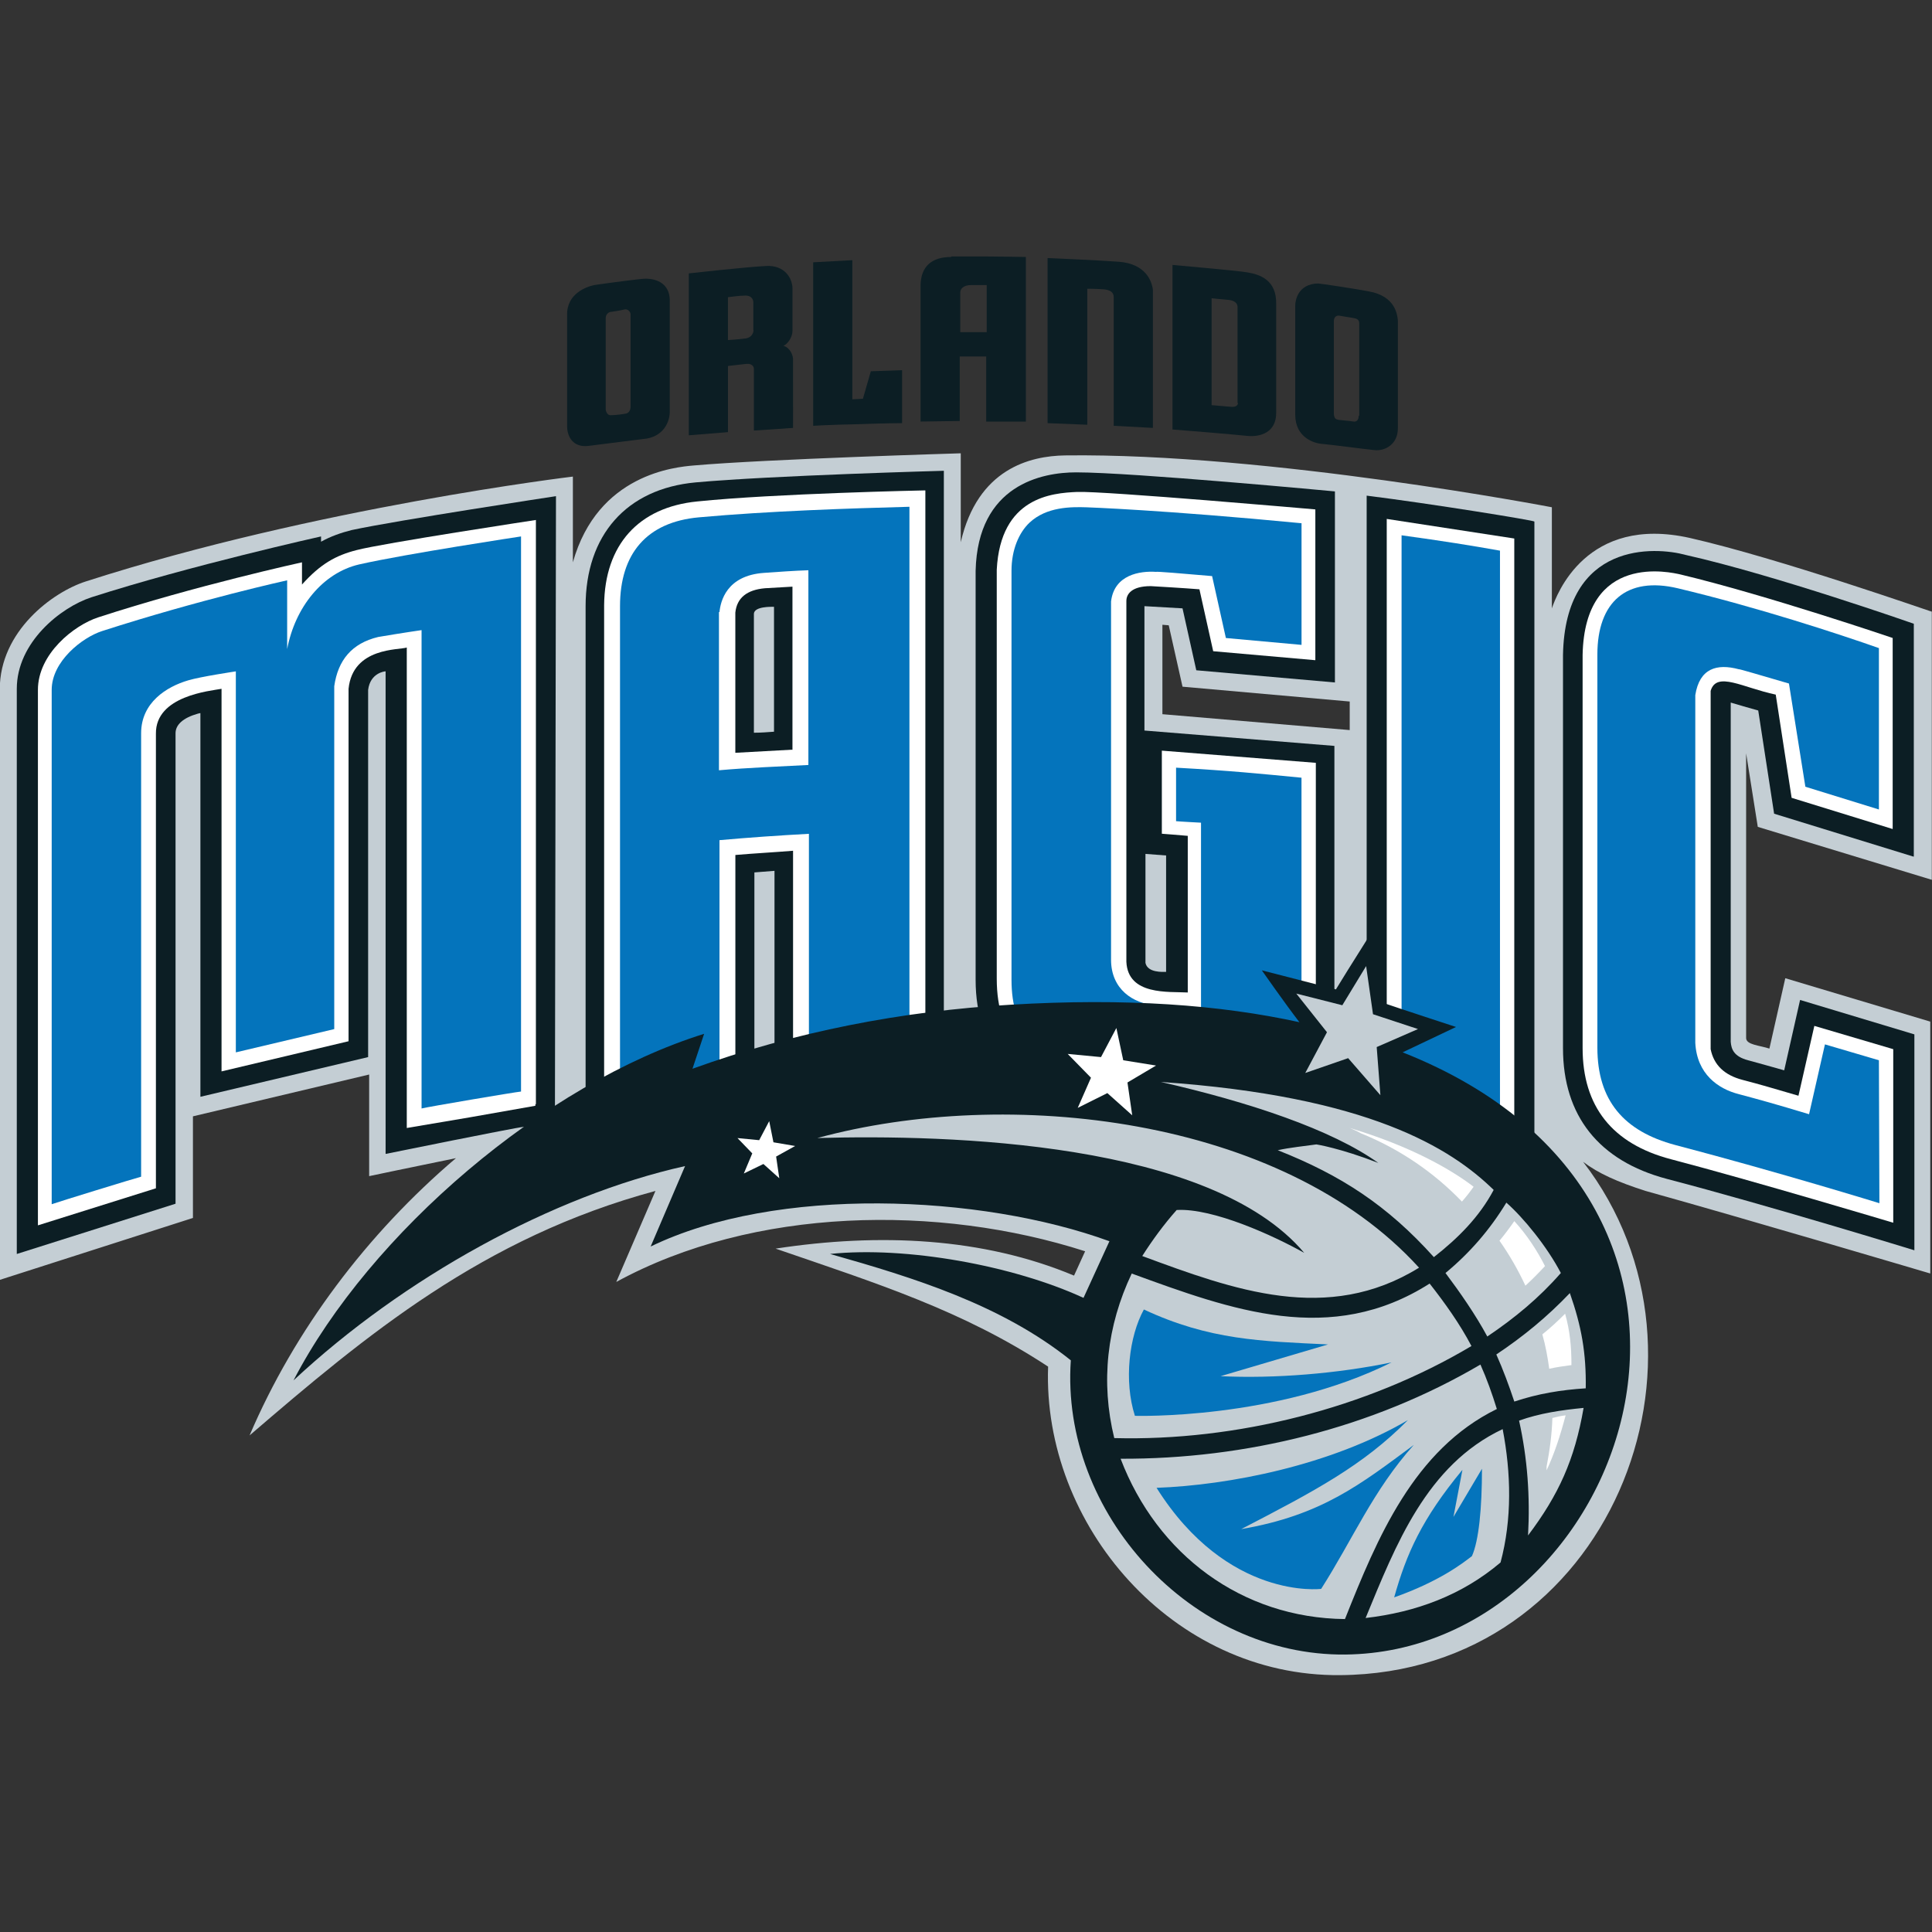 <?xml version="1.0" encoding="utf-8"?>
<!-- Generator: Adobe Illustrator 26.5.0, SVG Export Plug-In . SVG Version: 6.00 Build 0)  -->
<svg version="1.1" id="Layer_1" xmlns="http://www.w3.org/2000/svg" xmlns:xlink="http://www.w3.org/1999/xlink" x="0px" y="0px"
	 viewBox="0 0 512 512" style="enable-background:new 0 0 512 512;" xml:space="preserve">
<rect x="0" y="0" width="512" height="512" fill="#333333" stroke="none"/>
<style type="text/css">
	.st0{fill:#C4CED4;}
	.st1{fill:#0C1E24;}
	.st2{fill:#FFFFFF;}
	.st3{fill:#0474BC;}
</style>
<g id="XMLID_1_">
	<path id="XMLID_5_" class="st0" d="M308.05,165.57l1.68,0.14l3.65,16.27l44.31,3.93v7.57l-49.64-4.21L308.05,165.57L308.05,165.57z
		 M511.95,233.16v-71.1h-0.14c-0.56-0.14-40.53-14.16-63.95-19.49c-27.49-6.17-35.34,15.01-36.6,18.65v-26.79
		c0,0-75.17-14.44-129.02-13.74c-9.26,0.14-23.14,3.51-27.63,23v-23.56c0,0-51.61,1.54-70.82,3.23
		c-4.77,0.42-25.38,2.24-31.97,25.66V126.3c0,0-68.01,8.13-129.02,27.77c-8.83,2.8-22.86,13.18-22.86,28.61v156.5l51.19-16.41
		v-26.93l46.7-11.08v26.93c0,0,11.92-2.52,23-4.77c-23.56,20.05-42.77,45.58-54.69,73.48c30.99-26.64,61.84-52.45,107.56-64.79
		l-10.38,24.12c36.46-19.91,85.4-20.61,124.25-8.13l-2.94,6.45c-24.12-10.1-51.61-11.36-79.09-7.15
		c26.93,9.26,49.64,16.41,72.22,31.27c-1.54,41.93,32.96,82.18,77.41,81.76c71.38-0.56,104.34-84.28,64.37-136.03
		c4.07,3.09,9.12,5.33,16.55,7.71c25.24,7.01,75.45,21.88,75.45,21.88v-66.75l-38.42-11.5l-4.21,18.65
		c-2.52-0.84-6.17-0.98-6.17-2.8c0-0.98,0-50.34,0-75.45l3.09,19.49L511.95,233.16L511.95,233.16z"/>
	<path id="XMLID_6_" class="st1" d="M465.95,188.29l4.21,27.35l36.88,11.36l0,0h0.14v-61.7c0,0-36.74-12.9-60.44-18.23
		c-8.13-2.24-31.97-3.65-32.53,26.5v104.2c0,17.95,9.54,29.87,27.49,34.64c27.35,7.15,65.63,18.93,65.63,18.93v-57.22l-30.29-9.12
		l-4.21,18.65c-3.37-0.98-6.03-1.68-9.54-2.66c-3.79-0.98-4.49-2.94-4.63-4.91v-89.89C459.08,186.32,464.83,188.01,465.95,188.29"/>
	<path id="XMLID_7_" class="st1" d="M362.18,131.35v166.04l8.27,0.7c2.52,0.28,22.44,3.65,24.82,4.07l11.36,2.8V138.22
		C406.77,137.94,379.01,133.45,362.18,131.35"/>
	<path id="XMLID_10_" class="st1" d="M309.03,226.71v30.85c-0.84,0-4.91,0.28-5.47-2.38v-28.89L309.03,226.71z M313.38,161.22
		l3.65,16.41l36.74,3.23v-50.63c0,0-53.57-5.05-68.58-5.05c-8.98,0-26.08,3.23-26.64,26.08v108.4c0,18.79,10.8,30.01,29.73,30.71
		c0,0,39.27,1.96,54.41,4.21l10.94,2.1v-99.01l0,0l-50.34-4.07v-32.96L313.38,161.22z"/>
	<path id="XMLID_13_" class="st1" d="M199.79,194.18v-31.55c0.14-1.96,4.63-1.82,5.33-1.82v33.1
		C203.43,194.04,201.61,194.18,199.79,194.18 M184.36,127.84c-18.37,1.68-29.17,14.02-29.17,32.82v136.17l10.8-1.96
		c2.38-0.28,22.58-2.38,25.1-2.52l8.83-0.28V231.2c1.68-0.14,3.51-0.28,5.33-0.42v61.14l10.1-1.12c2.24-0.14,21.88-0.98,25.24-0.98
		l9.54,0.56V124.76C250.13,124.76,204.27,126.02,184.36,127.84"/>
	<path id="XMLID_14_" class="st1" d="M147.34,131.49c0,0-41.65,6.31-54.13,8.98c-2.8,0.7-5.61,1.68-8.13,3.09v-1.4
		c0,0-34.64,7.71-60.86,16.13c-8.13,2.66-19.77,11.92-19.77,24.26v149.77l42.07-13.32V194.32c0-2.24,1.96-4.07,5.89-5.19
		c0.14,0,0.42-0.14,0.7-0.14v101.67l44.45-10.52v-97.32c0.56-4.49,4.35-4.91,4.63-4.91V305.8c0,0,34.5-7.01,36.46-7.15l8.41-0.7
		L147.34,131.49z"/>
	<path id="XMLID_15_" class="st2" d="M480.82,271.87l-4.21,18.51c-6.73-1.96-9.96-2.94-14.86-4.21c-4.77-1.26-7.57-3.93-8.41-8.13
		V183.1c1.54-5.33,8.55-0.84,17.25,0.98l4.21,27.35l26.78,8.27v-50.63c0,0-33.38-11.36-56.23-16.83
		c-2.52-0.56-25.38-6.03-25.94,21.32v104.2c0,15.43,7.85,25.38,23.42,29.45c22.44,5.89,58.9,16.83,58.9,16.83v-46L480.82,271.87z"/>
	<path id="XMLID_16_" class="st2" d="M401.3,142.71l-33.8-5.19v154.96c0,0,27.35,4.07,29.03,4.49l4.77,1.26V142.71z"/>
	<path id="XMLID_17_" class="st2" d="M304.96,155.33c0.28,0,9.54,0.56,12.9,0.84l3.65,16.41l27.07,2.38V135
		c0,0-55.95-4.91-63.11-4.63c-6.73,0.28-20.33,1.4-21.32,20.61v108.4c0,15.99,8.55,24.68,24.68,25.38c0,0,37.16,1.82,53.43,3.93
		l6.45,1.12v-87.65l0,0l-40.81-3.23v22.02c0,0,5.47,0.42,6.87,0.56v41.51c-5.05-0.28-15.85,0.84-16.27-8.13v-95.64
		C298.51,157.43,299.91,155.33,304.96,155.33"/>
	<path id="XMLID_20_" class="st2" d="M210.16,198.66c-0.14,0-10.38,0.56-15.29,0.84v-37.16c0.42-3.93,3.09-6.03,7.85-6.45
		c0,0,4.91-0.28,7.29-0.42v43.19H210.16z M184.78,132.89c-15.57,1.54-24.54,11.5-24.68,27.49l0,0v130.56l0,0l0,0l0.56-0.14
		l5.33-0.98c4.49-0.56,23.14-2.38,24.82-2.52l4.07-0.14v-60.58c4.91-0.42,10.1-0.7,15.29-1.12v60.72l4.63-0.42
		c1.54-0.14,22.16-0.98,25.8-0.98l4.63,0.28v-155.1C245.08,129.95,205.11,130.79,184.78,132.89"/>
	<path id="XMLID_21_" class="st2" d="M142.01,137.8L142.01,137.8L142.01,137.8c0,0-40.67,6.17-47.54,7.99
		c-5.47,1.4-9.54,3.65-14.44,9.12v-5.89c0,0-28.19,6.17-53.99,14.58c-6.45,2.1-15.99,9.68-15.99,19.21v141.92l31.27-9.82V194.46
		c-0.14-10.1,14.44-11.36,17.39-11.92v101.39l33.66-7.99c0,0,0-88.21,0-93.4c1.12-11.08,13.46-10.24,15.43-10.94v127.33l16.55-2.8
		l0,0l17.53-3.09v-0.42h0.14V137.8z"/>
	<path id="XMLID_22_" class="st3" d="M497.93,280.98l-14.3-4.21l-4.21,18.51c-9.26-2.8-12.9-3.79-18.65-5.33
		c-5.47-1.4-11.08-5.33-11.5-13.6v-92.13c1.12-7.15,5.75-8.41,11.5-6.87c0-0.14,6.03,1.68,13.32,3.79l4.35,27.35l19.49,6.03v-42.77
		c-10.8-3.79-32.11-10.8-53.29-15.85c-13.6-3.23-21.32,3.65-21.32,17.53v104.2c0,14.02,7.01,22.16,20.61,25.8
		c27.77,7.29,54.13,15.43,54.13,15.43L497.93,280.98z"/>
	<path id="XMLID_23_" class="st3" d="M371.43,288.98c1.68,0.14,24.54,3.93,26.08,4.35V145.93c-7.85-1.4-14.86-2.52-26.08-4.07
		V288.98z"/>
	<path id="XMLID_24_" class="st3" d="M311.41,217.6c1.4,0.14,6.87,0.42,6.87,0.42v49.22c-4.07-0.28-8.13-0.56-12.06-0.84
		c-5.89-0.42-11.78-4.21-11.78-12.06c0-0.28,0-94.94,0-94.94c0.84-7.15,7.71-8.13,11.92-7.85c0-0.14,6.87,0.42,14.86,1.12
		l3.65,16.41l20.05,1.82v-32.25h-0.14l0,0c-36.46-3.51-56.8-4.21-56.8-4.21c-4.21-0.14-10.66-0.14-15.15,4.07
		c-2.8,2.66-4.77,7.15-4.77,12.76v108.4c0,13.88,7.01,21.04,21.04,21.6c0-0.42,48.8,2.94,55.81,4.35V206.1l0,0
		c-11.64-1.12-18.37-1.82-33.24-2.66v14.16H311.41z"/>
	<path id="XMLID_27_" class="st3" d="M190.67,162.2c0.28-2.8,1.82-9.68,11.78-10.38c3.93-0.28,7.85-0.56,11.78-0.7v51.61
		c-7.85,0.42-15.85,0.7-23.7,1.4V162.2H190.67z M164.31,160.66c0,0,0,123.27,0,125.09c1.68-0.28,24.68-2.66,26.36-2.66v-60.44
		c7.85-0.7,15.85-1.26,23.7-1.68v60.58c1.68-0.14,24.96-0.98,26.64-0.98V134.3c-15.71,0.42-37.3,1.12-55.81,2.8
		C171.32,138.36,164.31,146.78,164.31,160.66"/>
	<path id="XMLID_28_" class="st3" d="M95.17,149.58c-9.68,2.24-16.97,11.36-19.07,22.44v-18.23c0,0-23,5.05-49.08,13.46
		c-5.19,1.68-13.32,7.99-13.32,15.57v136.31c1.54-0.56,22.02-6.87,23.7-7.29V194.32c0-8.13,6.73-12.34,12.48-14.02
		c3.23-0.98,12.62-2.38,12.62-2.38v100.97l26.08-6.17v-90.87c0.98-6.87,4.63-11.36,11.64-13.04c6.59-1.12,11.5-1.82,11.5-1.82
		v126.77c1.54-0.42,24.82-4.35,26.36-4.49c0-29.31,0-147.11,0-147.11S107.51,146.78,95.17,149.58"/>
	<path id="XMLID_29_" class="st1" d="M371.71,278.88c101.81,40.25,59.46,158.75-15.15,159.59c-40.81,0.42-75.59-37.44-72.78-77.97
		c-18.37-14.72-41.51-21.88-63.81-28.19c20.19-2.1,48.66,3.09,67.17,11.64l6.87-15.01c-34.22-12.48-88.35-14.72-121.58,1.4
		l9.12-21.32c-35.2,7.85-74.61,29.59-103.77,56.8c20.33-39.13,66.61-78.67,108.82-91.85l-3.09,9.26
		c27.21-9.82,55.53-15.29,84.28-16.97c30.57-1.82,55.39,0,76.57,4.63c-3.79-4.91-9.96-13.74-9.96-13.74s16.41,4.21,19.63,5.05
		c1.68-2.8,5.05-8.13,5.05-8.13l5.19-8.27c0,0,2.52,17.25,2.94,20.19c2.8,0.98,18.65,6.17,18.65,6.17L371.71,278.88z"/>
	<path id="XMLID_38_" class="st0" d="M383.07,337.36c3.79,5.05,7.99,11.08,11.08,16.83c7.29-4.91,13.74-10.24,19.49-16.83
		c-3.65-7.01-9.96-14.72-14.44-18.65C394.85,325.86,389.52,332.03,383.07,337.36 M396.54,358.95c1.82,4.07,3.37,8.27,4.77,12.48
		c6.31-2.1,12.34-3.09,18.93-3.51c0.14-9.4-1.12-16.41-4.21-25.24C410,349,403.69,354.18,396.54,358.95 M402.57,376.48
		c2.24,10.1,2.94,20.19,2.38,30.43c8.13-10.8,12.34-20.05,14.72-33.8C413.79,373.68,408.04,374.52,402.57,376.48 M398.22,378.73
		c-20.19,9.54-28.33,30.71-36.32,50.06c13.32-1.54,25.52-6.03,35.76-14.72C400.74,402.57,400.46,390.37,398.22,378.73 M396.68,373.4
		c-1.26-4.07-2.66-7.99-4.35-11.78c-28.61,16.83-62.26,25.1-95.36,24.96c9.68,25.38,32.11,42.21,59.46,42.49
		C364.98,407.61,374.66,384.19,396.68,373.4 M389.95,356.71c-3.09-5.89-7.01-11.36-11.08-16.55c-26.22,16.69-52.45,7.01-78.95-2.66
		c-6.59,13.88-8.27,28.75-4.63,43.61C327.54,381.95,362.18,373.26,389.95,356.71 M376.06,335.95
		c-36.46-40.11-109.1-48.1-159.45-34.36c34.92-0.98,104.2,0.98,129.02,30.43c-7.99-4.49-24.12-11.92-33.8-11.36
		c-3.37,3.79-6.45,7.99-9.12,12.2C326.98,341.84,351.8,350.96,376.06,335.95 M379.99,333.15c6.45-5.05,12.06-10.66,15.85-17.81
		c-11.36-11.08-33.1-24.82-88.21-28.61c23.42,5.33,45.3,12.62,57.64,21.46c-10.1-3.93-16.41-4.91-16.41-4.91
		c-2.94,0.42-7.15,0.84-10.24,1.54C355.31,311.41,367.65,319.41,379.99,333.15"/>
	<polygon id="XMLID_39_" class="st0" points="345.91,284.35 357.27,280.42 365.82,290.24 364.84,277.48 375.78,272.71 
		363.86,268.78 362.04,256.02 355.73,266.4 343.53,263.31 351.66,273.55 	"/>
	<path id="XMLID_43_" class="st3" d="M303.14,347.03c17.39,8.13,31.13,8.41,48.8,9.26l-28.47,8.41c14.3,0.7,31.13-0.7,45.3-3.65
		c-30.71,15.29-68.01,14.16-68.01,14.16C297.81,365.96,299.21,354.18,303.14,347.03 M306.5,394.29c19.07-0.7,46-5.89,66.61-17.95
		c-11.92,12.06-24.68,18.79-44.17,28.89c21.32-3.65,31.69-11.92,45.72-22.3c-10.8,12.06-16.13,24.96-24.54,38.14
		C350.12,421.08,325.3,424.16,306.5,394.29 M369.47,423.32c11.92-4.21,18.09-8.98,20.61-10.94c1.82-4.07,2.66-12.62,2.66-23.14
		L385.18,402l2.38-12.48C376.76,402.57,372.7,411.82,369.47,423.32"/>
	<polygon id="XMLID_44_" class="st2" points="285.61,293.6 293.46,289.68 300.05,295.57 298.79,286.87 306.36,282.38 297.67,280.98 
		295.85,272.43 291.78,280.14 282.95,279.3 289.12,285.61 	"/>
	<polygon id="XMLID_45_" class="st2" points="197.12,310.99 202.31,308.47 206.52,312.25 205.68,306.5 210.72,303.7 204.97,302.72 
		203.85,297.11 201.19,302.16 195.44,301.6 199.36,305.66 	"/>
	<path id="XMLID_50_" class="st2" d="M360.64,300.33c-0.98-0.56-1.96-0.98-2.94-1.4c15.99,4.77,26.79,10.94,32.82,15.57
		c-0.98,1.4-1.96,2.66-3.09,3.93C379.99,310.71,371.01,304.54,360.64,300.33 M409.86,389.66v-0.98c0.84-4.35,1.4-8.55,1.54-12.9
		c1.12-0.28,2.24-0.56,3.51-0.7C413.5,380.41,411.96,385.18,409.86,389.66 M416.45,361.76c-2.1,0.28-4.07,0.56-5.89,0.98
		c-0.42-3.09-0.98-6.17-1.82-9.12c2.1-1.68,4.07-3.51,6.03-5.47C416.03,352.64,416.45,356.71,416.45,361.76 M409.44,335.53
		c-1.82,1.96-3.51,3.65-5.19,5.19c-1.96-4.21-4.21-8.13-6.87-11.92c1.4-1.68,2.66-3.37,3.93-5.19
		C404.67,327.26,407.47,331.61,409.44,335.53"/>
	<path id="XMLID_53_" class="st1" d="M360.07,110.17c0,1.12-0.56,1.68-1.4,1.54c-0.7-0.14-2.52-0.28-3.79-0.42
		c-0.84-0.14-1.4-0.28-1.4-1.96V85.21c0-1.26,0.7-1.68,1.54-1.54s2.38,0.42,3.37,0.56c0.84,0.14,1.82,0.28,1.82,1.4v24.54H360.07z
		 M362.74,77.22c-2.8-0.56-12.9-2.1-13.46-2.1c-5.33,0.14-6.03,4.49-6.03,5.89v28.89c0,6.17,5.19,7.57,6.87,7.71
		c3.09,0.28,11.36,1.4,14.16,1.68c2.94,0.28,6.17-1.68,6.17-5.75V84.93C370.31,83.53,369.89,78.48,362.74,77.22"/>
	<path id="XMLID_54_" class="st1" d="M296.55,69.37c-5.61-0.42-18.93-0.98-18.93-0.98v43.75l10.52,0.42V76.52c0,0,2.1,0,4.21,0.14
		c2.1,0.14,2.8,0.98,2.8,2.1v34.08l10.38,0.56c0,0,0-33.94,0-36.6C305.24,74.41,303.56,69.93,296.55,69.37"/>
	<path id="XMLID_57_" class="st1" d="M261.49,88.02h-7.01V77.5c0-0.84,0.7-1.96,2.94-1.96h4.07V88.02z M252.09,68.1
		c-5.05,0-8.13,2.38-8.13,7.71c0,2.52,0,35.9,0,35.9l10.38-0.14V94.47h7.01v17.25h10.52V68.1c0,0-8.27-0.14-11.08-0.14h-8.69V68.1z"
		/>
	<path id="XMLID_58_" class="st1" d="M239.05,98.11l-8.27,0.28l-2.1,7.29l-2.8,0.14V68.95l-10.38,0.56v43.33
		c0,0,4.35-0.28,11.78-0.42c7.57-0.28,11.78-0.28,11.78-0.28V98.11z"/>
	<path id="XMLID_61_" class="st1" d="M197.54,89.7c-2.1,0.28-4.63,0.42-4.63,0.42V78.76c1.12-0.14,3.23-0.42,4.35-0.42
		c2.1-0.14,2.38,1.26,2.38,1.82c0,0.42,0,7.15,0,7.29l0,0C199.79,87.46,199.65,89.42,197.54,89.7 M210.16,95.59L210.16,95.59
		c0.14-1.4-0.84-3.51-2.52-3.93c1.12-0.56,2.38-2.24,2.38-4.07V76.52c0-2.8-2.1-6.31-7.01-6.03c-5.47,0.28-20.47,1.96-20.47,1.96
		v42.91l10.38-0.84V96.99c1.26-0.14,4.63-0.56,4.91-0.56c1.54-0.14,1.96,0.84,1.96,1.26v16.41l10.38-0.7l0,0L210.16,95.59
		L210.16,95.59z"/>
	<path id="XMLID_64_" class="st1" d="M165.85,109.61c-0.7,0.14-2.66,0.42-3.93,0.42c-0.98,0.14-1.4-1.12-1.4-1.54
		c0-0.28,0-24.26,0-24.26c0-0.42,0.28-1.26,1.12-1.54c0.98-0.14,2.94-0.42,3.93-0.7c0.84-0.14,1.54,0.7,1.54,1.26
		c0,0.98,0,23.98,0,24.54C167.11,108.63,166.69,109.47,165.85,109.61 M171.04,73.85c-1.26,0-10.66,1.26-13.46,1.68
		c-2.1,0.42-7.43,2.24-7.29,7.99v29.45c0,2.52,1.4,5.75,5.75,5.19c1.26-0.14,10.8-1.4,14.44-1.82c5.33-0.42,7.15-4.63,7.01-7.57
		V79.46C177.35,73.85,171.88,73.85,171.04,73.85"/>
	<path id="XMLID_67_" class="st1" d="M328.1,106.81c-0.14,0.84-0.84,1.12-2.1,0.98l-4.91-0.42V79.04c0,0,2.52,0.28,4.35,0.42
		c1.68,0.14,2.38,0.84,2.52,1.68v25.66H328.1z M330.49,72.17c-2.38-0.42-19.77-1.96-19.77-1.96v43.61c0,0,15.99,1.26,19.63,1.68
		c3.79,0.42,7.85-0.98,7.85-6.03V80.58C338.34,74.27,333.99,72.73,330.49,72.17"/>
</g>
</svg>
